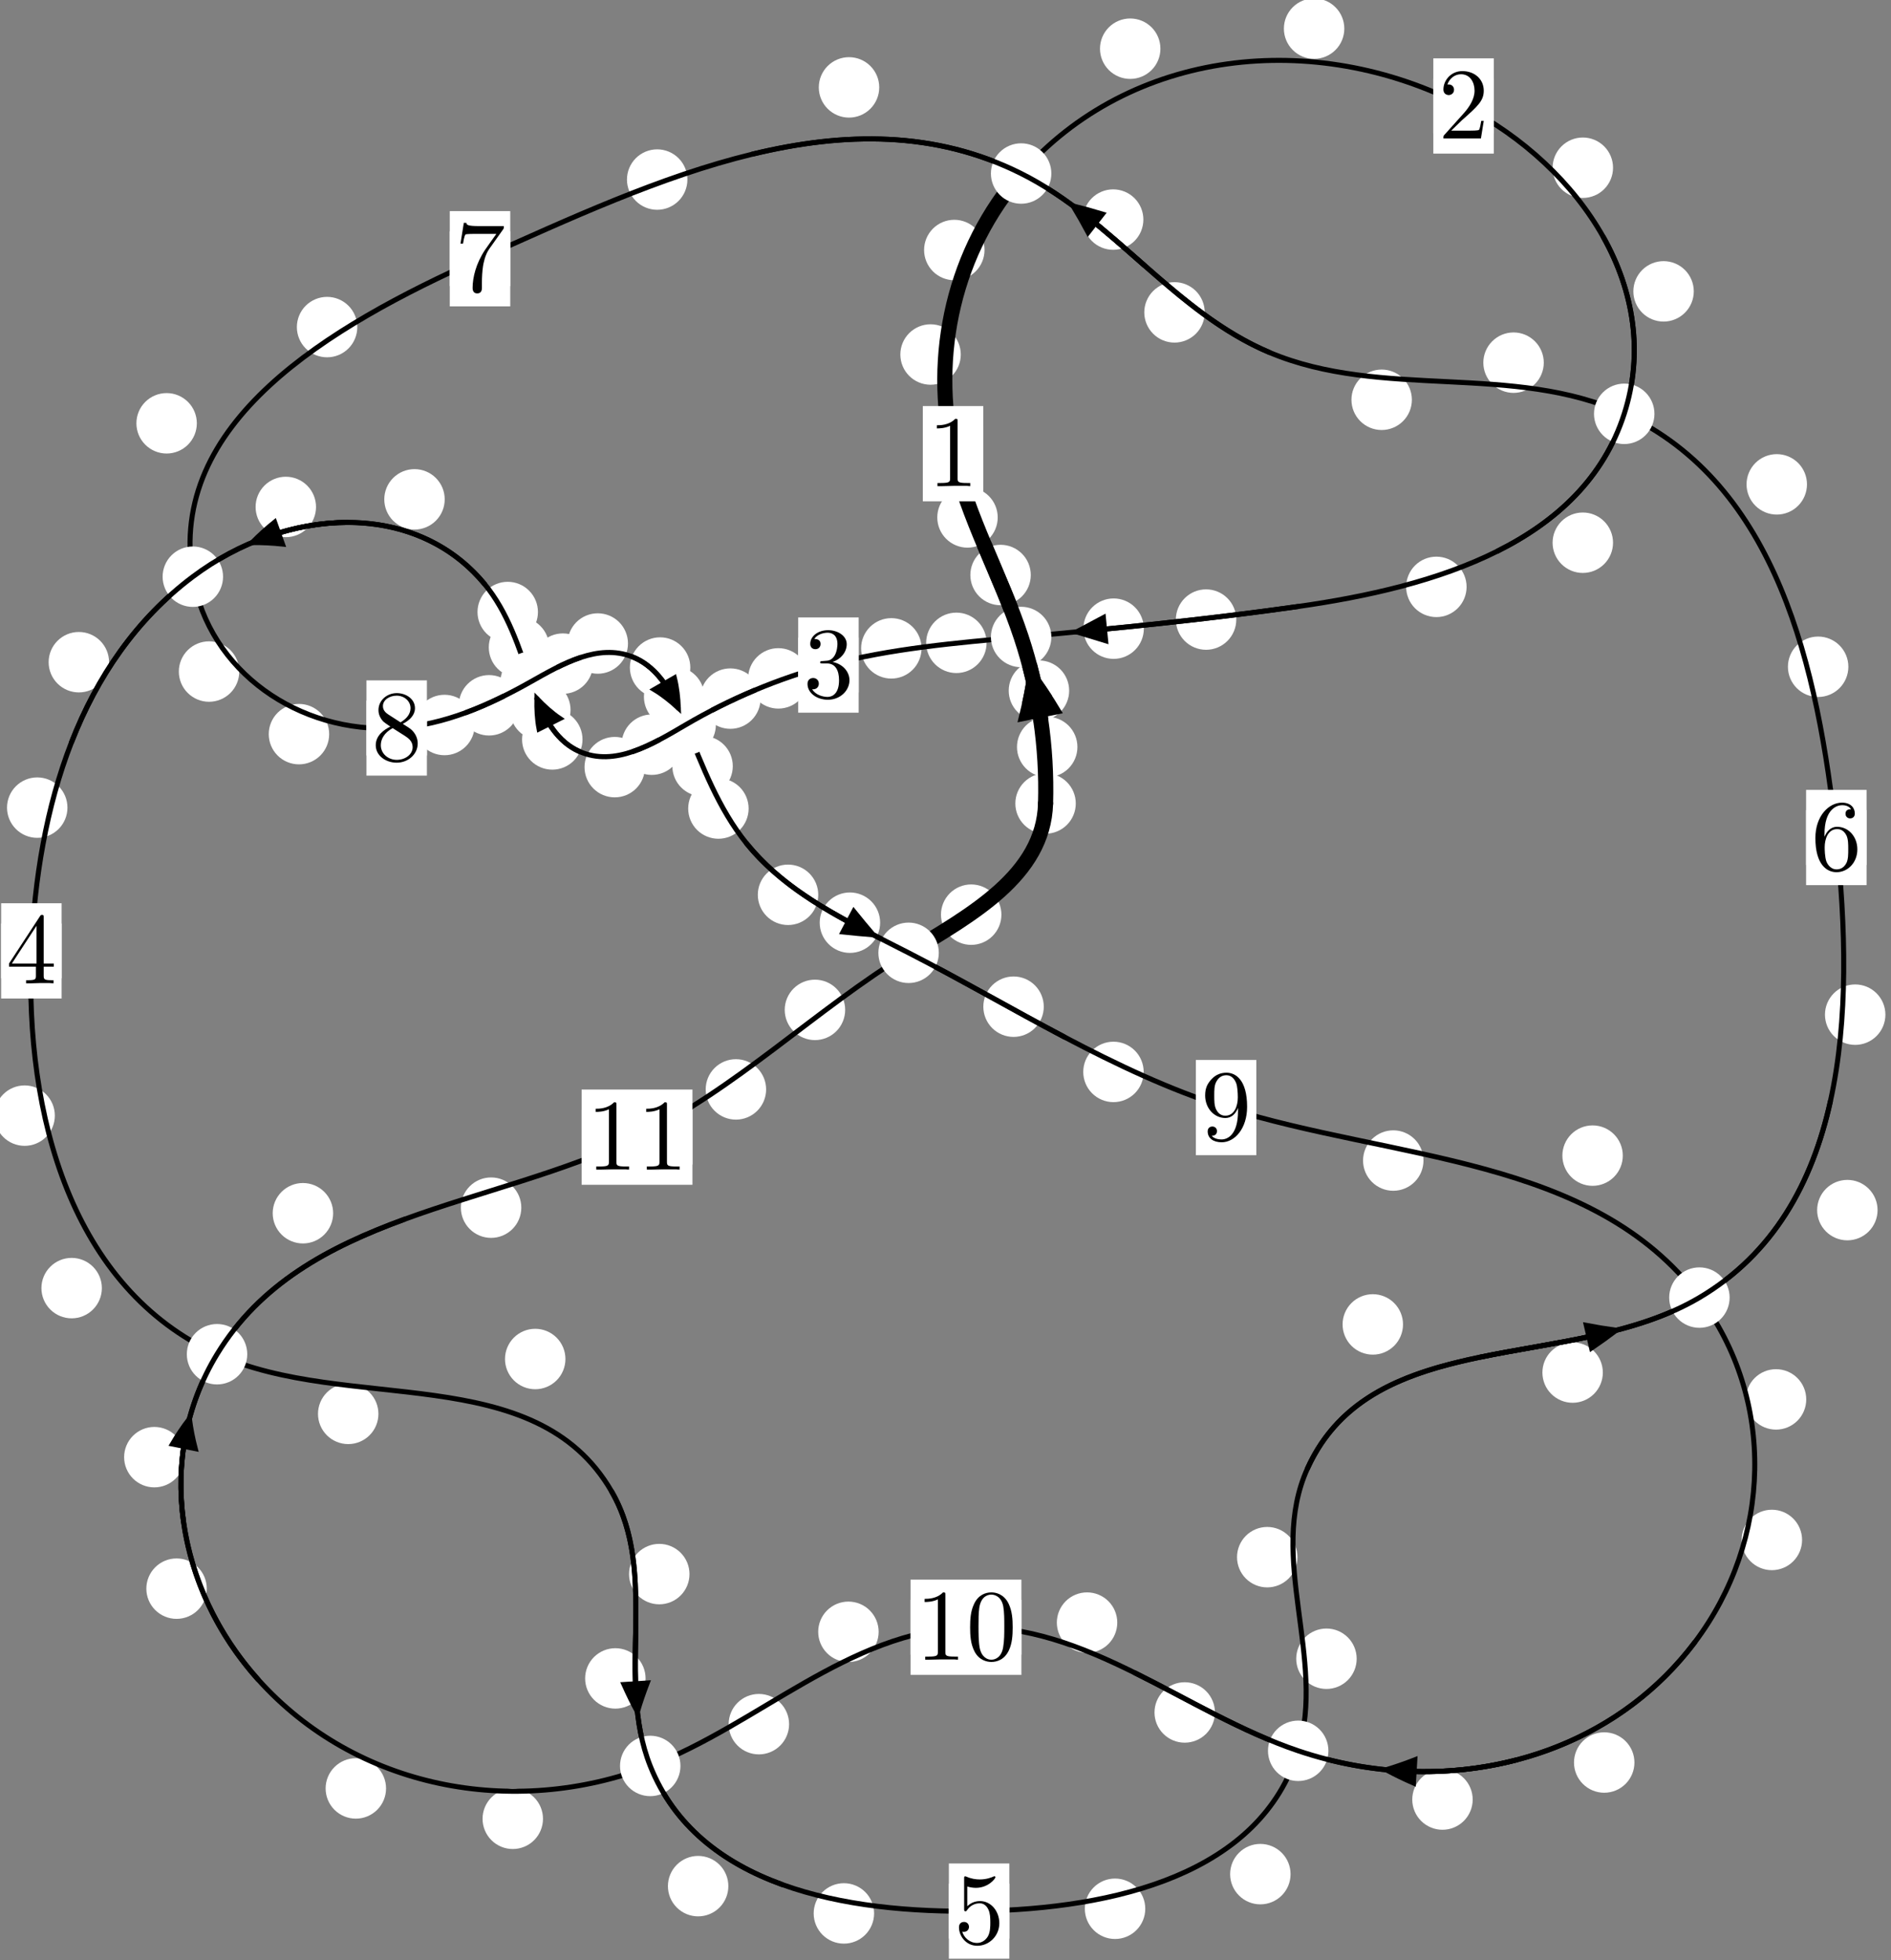 <?xml version="1.0"?>
<!-- Created by MetaPost 1.999 on 2021.07.06:0017 -->
<svg version="1.1" xmlns="http://www.w3.org/2000/svg" xmlns:xlink="http://www.w3.org/1999/xlink" width="187.038" height="193.878" viewBox="0 0 187.038 193.878">
<rect x="0" y="0" width="187.038" height="193.878" fill="#808080" stroke="none"/>
<!-- Original BoundingBox: -101.553329 -130.720032 85.484253 63.157639 -->
  <defs>
    <g transform="scale(0.01,0.01)" id="GLYPHcmr10_48">
      <path style="fill-rule: evenodd;" d="M460 -320C460 -400,455 -480,420 -554C374 -650,292 -666,250 -666C190 -666,117 -640,76 -547C44 -478,39 -400,39 -320C39 -245,43 -155,84 -79C127 2,200 22,249 22C303 22,379 1,423 -94C455 -163,460 -241,460 -320M249 -0C210 -0,151 -25,133 -121C122 -181,122 -273,122 -332C122 -396,122 -462,130 -516C149 -635,224 -644,249 -644C282 -644,348 -626,367 -527C377 -471,377 -395,377 -332C377 -257,377 -189,366 -125C351 -30,294 -0,249 -0"></path>
    </g>
    <g transform="scale(0.01,0.01)" id="GLYPHcmr10_49">
      <path style="fill-rule: evenodd;" d="M294 -640C294 -664,294 -666,271 -666C209 -602,121 -602,89 -602L89 -571C109 -571,168 -571,220 -597L220 -79C220 -43,217 -31,127 -31L95 -31L95 -0L257 -0L130 -3L217 -3L257 -3L297 -3L384 -3L419 -0L419 -31L387 -31C297 -31,294 -42,294 -79"></path>
    </g>
    <g transform="scale(0.01,0.01)" id="GLYPHcmr10_50">
      <path style="fill-rule: evenodd;" d="M127 -77L233 -180C389 -318,449 -372,449 -472C449 -586,359 -666,237 -666C124 -666,50 -574,50 -485C50 -429,100 -429,103 -429C120 -429,155 -441,155 -482C155 -508,137 -534,102 -534C94 -534,92 -534,89 -533C112 -598,166 -635,224 -635C315 -635,358 -554,358 -472C358 -392,308 -313,253 -251L61 -37C50 -26,50 -24,50 -0L421 -0L449 -174L424 -174C419 -144,412 -100,402 -85C395 -77,329 -77,307 -77"></path>
    </g>
    <g transform="scale(0.01,0.01)" id="GLYPHcmr10_51">
      <path style="fill-rule: evenodd;" d="M290 -352C372 -379,430 -449,430 -528C430 -610,342 -666,246 -666C145 -666,69 -606,69 -530C69 -497,91 -478,120 -478C151 -478,171 -500,171 -529C171 -579,124 -579,109 -579C140 -628,206 -641,242 -641C283 -641,338 -619,338 -529C338 -517,336 -459,310 -415C280 -367,246 -364,221 -363C213 -362,189 -360,182 -360C174 -359,167 -358,167 -348C167 -337,174 -337,191 -337L235 -337C317 -337,354 -269,354 -171C354 -35,285 -6,241 -6C198 -6,123 -23,88 -82C123 -77,154 -99,154 -137C154 -173,127 -193,98 -193C74 -193,42 -179,42 -135C42 -44,135 22,244 22C366 22,457 -69,457 -171C457 -253,394 -331,290 -352"></path>
    </g>
    <g transform="scale(0.01,0.01)" id="GLYPHcmr10_52">
      <path style="fill-rule: evenodd;" d="M294 -165L294 -78C294 -42,292 -31,218 -31L197 -31L197 -0L332 -0L238 -3L290 -3L332 -3L374 -3L427 -3L468 -0L468 -31L447 -31C373 -31,371 -42,371 -78L371 -165L471 -165L471 -196L371 -196L371 -651C371 -671,371 -677,355 -677C346 -677,343 -677,335 -665L28 -196L28 -165M300 -196L56 -196L300 -569"></path>
    </g>
    <g transform="scale(0.01,0.01)" id="GLYPHcmr10_53">
      <path style="fill-rule: evenodd;" d="M449 -201C449 -320,367 -420,259 -420C211 -420,168 -404,132 -369L132 -564C152 -558,185 -551,217 -551C340 -551,410 -642,410 -655C410 -661,407 -666,400 -666C399 -666,397 -666,392 -663C372 -654,323 -634,256 -634C216 -634,170 -641,123 -662C115 -665,113 -665,111 -665C101 -665,101 -657,101 -641L101 -345C101 -327,101 -319,115 -319C122 -319,124 -322,128 -328C139 -344,176 -398,257 -398C309 -398,334 -352,342 -334C358 -297,360 -258,360 -208C360 -173,360 -113,336 -71C312 -32,275 -6,229 -6C156 -6,99 -59,82 -118C85 -117,88 -116,99 -116C132 -116,149 -141,149 -165C149 -189,132 -214,99 -214C85 -214,50 -207,50 -161C50 -75,119 22,231 22C347 22,449 -74,449 -201"></path>
    </g>
    <g transform="scale(0.01,0.01)" id="GLYPHcmr10_54">
      <path style="fill-rule: evenodd;" d="M132 -328L132 -352C132 -605,256 -641,307 -641C331 -641,373 -635,395 -601C380 -601,340 -601,340 -556C340 -525,364 -510,386 -510C402 -510,432 -519,432 -558C432 -618,388 -666,305 -666C177 -666,42 -537,42 -316C42 -49,158 22,251 22C362 22,457 -72,457 -204C457 -331,368 -427,257 -427C189 -427,152 -376,132 -328M251 -6C188 -6,158 -66,152 -81C134 -128,134 -208,134 -226C134 -304,166 -404,256 -404C272 -404,318 -404,349 -342C367 -305,367 -254,367 -205C367 -157,367 -107,350 -71C320 -11,274 -6,251 -6"></path>
    </g>
    <g transform="scale(0.01,0.01)" id="GLYPHcmr10_55">
      <path style="fill-rule: evenodd;" d="M476 -609C485 -621,485 -623,485 -644L242 -644C120 -644,118 -657,114 -676L89 -676L56 -470L81 -470C84 -486,93 -549,106 -561C113 -567,191 -567,204 -567L411 -567C400 -551,321 -442,299 -409C209 -274,176 -135,176 -33C176 -23,176 22,222 22C268 22,268 -23,268 -33L268 -84C268 -139,271 -194,279 -248C283 -271,297 -357,341 -419"></path>
    </g>
    <g transform="scale(0.01,0.01)" id="GLYPHcmr10_56">
      <path style="fill-rule: evenodd;" d="M163 -457C117 -487,113 -521,113 -538C113 -599,178 -641,249 -641C322 -641,386 -589,386 -517C386 -460,347 -412,287 -377M309 -362C381 -399,430 -451,430 -517C430 -609,341 -666,250 -666C150 -666,69 -592,69 -499C69 -481,71 -436,113 -389C124 -377,161 -352,186 -335C128 -306,42 -250,42 -151C42 -45,144 22,249 22C362 22,457 -61,457 -168C457 -204,446 -249,408 -291C389 -312,373 -322,309 -362M209 -320L332 -242C360 -223,407 -193,407 -132C407 -58,332 -6,250 -6C164 -6,92 -68,92 -151C92 -209,124 -273,209 -320"></path>
    </g>
    <g transform="scale(0.01,0.01)" id="GLYPHcmr10_57">
      <path style="fill-rule: evenodd;" d="M367 -318L367 -286C367 -52,263 -6,205 -6C188 -6,134 -8,107 -42C151 -42,159 -71,159 -88C159 -119,135 -134,113 -134C97 -134,67 -125,67 -86C67 -19,121 22,206 22C335 22,457 -114,457 -329C457 -598,342 -666,253 -666C198 -666,149 -648,106 -603C65 -558,42 -516,42 -441C42 -316,130 -218,242 -218C303 -218,344 -260,367 -318M243 -241C227 -241,181 -241,150 -304C132 -341,132 -391,132 -440C132 -494,132 -541,153 -578C180 -628,218 -641,253 -641C299 -641,332 -607,349 -562C361 -530,365 -467,365 -421C365 -338,331 -241,243 -241"></path>
    </g>
  </defs>
  <path d="M106.567 73.879C106.567 73.086,106.252 72.326,105.692 71.765C105.131 71.205,104.371 70.89,103.578 70.89C102.786 70.89,102.026 71.205,101.465 71.765C100.905 72.326,100.59 73.086,100.59 73.879C100.59 74.671,100.905 75.431,101.465 75.992C102.026 76.552,102.786 76.867,103.578 76.867C104.371 76.867,105.131 76.552,105.692 75.992C106.252 75.431,106.567 74.671,106.567 73.879Z" style="fill: rgb(100%,100%,100%);stroke: none;"></path>
  <path d="M106.405 79.466C106.405 78.674,106.09 77.914,105.529 77.353C104.969 76.793,104.209 76.478,103.416 76.478C102.623 76.478,101.863 76.793,101.303 77.353C100.742 77.914,100.427 78.674,100.427 79.466C100.427 80.259,100.742 81.019,101.303 81.58C101.863 82.14,102.623 82.455,103.416 82.455C104.209 82.455,104.969 82.14,105.529 81.58C106.09 81.019,106.405 80.259,106.405 79.466Z" style="fill: rgb(100%,100%,100%);stroke: none;"></path>
  <path d="M101.954 56.87C101.954 56.077,101.639 55.317,101.079 54.757C100.518 54.196,99.758 53.881,98.966 53.881C98.173 53.881,97.413 54.196,96.852 54.757C96.292 55.317,95.977 56.077,95.977 56.87C95.977 57.663,96.292 58.423,96.852 58.983C97.413 59.544,98.173 59.859,98.966 59.859C99.758 59.859,100.518 59.544,101.079 58.983C101.639 58.423,101.954 57.663,101.954 56.87Z" style="fill: rgb(100%,100%,100%);stroke: none;"></path>
  <path d="M105.75 68.306C105.75 67.513,105.435 66.753,104.874 66.192C104.314 65.632,103.554 65.317,102.761 65.317C101.968 65.317,101.208 65.632,100.648 66.192C100.087 66.753,99.772 67.513,99.772 68.306C99.772 69.098,100.087 69.858,100.648 70.419C101.208 70.979,101.968 71.294,102.761 71.294C103.554 71.294,104.314 70.979,104.874 70.419C105.435 69.858,105.75 69.098,105.75 68.306Z" style="fill: rgb(100%,100%,100%);stroke: none;"></path>
  <path d="M95.03 35.062C95.03 34.269,94.715 33.509,94.155 32.949C93.594 32.388,92.834 32.073,92.041 32.073C91.249 32.073,90.488 32.388,89.928 32.949C89.367 33.509,89.053 34.269,89.053 35.062C89.053 35.855,89.367 36.615,89.928 37.175C90.488 37.736,91.249 38.051,92.041 38.051C92.834 38.051,93.594 37.736,94.155 37.175C94.715 36.615,95.03 35.855,95.03 35.062Z" style="fill: rgb(100%,100%,100%);stroke: none;"></path>
  <path d="M98.684 51.175C98.684 50.382,98.369 49.622,97.809 49.062C97.248 48.501,96.488 48.186,95.695 48.186C94.903 48.186,94.142 48.501,93.582 49.062C93.021 49.622,92.706 50.382,92.706 51.175C92.706 51.968,93.021 52.728,93.582 53.288C94.142 53.849,94.903 54.164,95.695 54.164C96.488 54.164,97.248 53.849,97.809 53.288C98.369 52.728,98.684 51.968,98.684 51.175Z" style="fill: rgb(100%,100%,100%);stroke: none;"></path>
  <path d="M114.777 4.816C114.777 4.023,114.462 3.263,113.902 2.703C113.341 2.142,112.581 1.827,111.788 1.827C110.996 1.827,110.236 2.142,109.675 2.703C109.115 3.263,108.8 4.023,108.8 4.816C108.8 5.609,109.115 6.369,109.675 6.929C110.236 7.49,110.996 7.805,111.788 7.805C112.581 7.805,113.341 7.49,113.902 6.929C114.462 6.369,114.777 5.609,114.777 4.816Z" style="fill: rgb(100%,100%,100%);stroke: none;"></path>
  <path d="M97.378 24.726C97.378 23.934,97.063 23.174,96.503 22.613C95.942 22.053,95.182 21.738,94.39 21.738C93.597 21.738,92.837 22.053,92.276 22.613C91.716 23.174,91.401 23.934,91.401 24.726C91.401 25.519,91.716 26.279,92.276 26.84C92.837 27.4,93.597 27.715,94.39 27.715C95.182 27.715,95.942 27.4,96.503 26.84C97.063 26.279,97.378 25.519,97.378 24.726Z" style="fill: rgb(100%,100%,100%);stroke: none;"></path>
  <path d="M159.545 16.589C159.545 15.797,159.23 15.036,158.67 14.476C158.11 13.915,157.349 13.6,156.557 13.6C155.764 13.6,155.004 13.915,154.443 14.476C153.883 15.036,153.568 15.797,153.568 16.589C153.568 17.382,153.883 18.142,154.443 18.703C155.004 19.263,155.764 19.578,156.557 19.578C157.349 19.578,158.11 19.263,158.67 18.703C159.23 18.142,159.545 17.382,159.545 16.589Z" style="fill: rgb(100%,100%,100%);stroke: none;"></path>
  <path d="M132.966 2.831C132.966 2.038,132.651 1.278,132.091 0.718C131.53 0.157,130.77 -0.158,129.977 -0.158C129.185 -0.158,128.425 0.157,127.864 0.718C127.304 1.278,126.989 2.038,126.989 2.831C126.989 3.624,127.304 4.384,127.864 4.944C128.425 5.505,129.185 5.82,129.977 5.82C130.77 5.82,131.53 5.505,132.091 4.944C132.651 4.384,132.966 3.624,132.966 2.831Z" style="fill: rgb(100%,100%,100%);stroke: none;"></path>
  <path d="M159.544 53.676C159.544 52.883,159.229 52.123,158.668 51.563C158.108 51.002,157.348 50.687,156.555 50.687C155.762 50.687,155.002 51.002,154.442 51.563C153.881 52.123,153.566 52.883,153.566 53.676C153.566 54.469,153.881 55.229,154.442 55.789C155.002 56.35,155.762 56.665,156.555 56.665C157.348 56.665,158.108 56.35,158.668 55.789C159.229 55.229,159.544 54.469,159.544 53.676Z" style="fill: rgb(100%,100%,100%);stroke: none;"></path>
  <path d="M167.531 28.816C167.531 28.023,167.216 27.263,166.656 26.702C166.095 26.142,165.335 25.827,164.543 25.827C163.75 25.827,162.99 26.142,162.429 26.702C161.869 27.263,161.554 28.023,161.554 28.816C161.554 29.608,161.869 30.368,162.429 30.929C162.99 31.489,163.75 31.804,164.543 31.804C165.335 31.804,166.095 31.489,166.656 30.929C167.216 30.368,167.531 29.608,167.531 28.816Z" style="fill: rgb(100%,100%,100%);stroke: none;"></path>
  <path d="M122.28 61.276C122.28 60.484,121.965 59.723,121.405 59.163C120.844 58.602,120.084 58.288,119.292 58.288C118.499 58.288,117.739 58.602,117.178 59.163C116.618 59.723,116.303 60.484,116.303 61.276C116.303 62.069,116.618 62.829,117.178 63.39C117.739 63.95,118.499 64.265,119.292 64.265C120.084 64.265,120.844 63.95,121.405 63.39C121.965 62.829,122.28 62.069,122.28 61.276Z" style="fill: rgb(100%,100%,100%);stroke: none;"></path>
  <path d="M145.06 58.042C145.06 57.25,144.745 56.489,144.184 55.929C143.624 55.368,142.863 55.054,142.071 55.054C141.278 55.054,140.518 55.368,139.957 55.929C139.397 56.489,139.082 57.25,139.082 58.042C139.082 58.835,139.397 59.595,139.957 60.156C140.518 60.716,141.278 61.031,142.071 61.031C142.863 61.031,143.624 60.716,144.184 60.156C144.745 59.595,145.06 58.835,145.06 58.042Z" style="fill: rgb(100%,100%,100%);stroke: none;"></path>
  <path d="M97.583 63.578C97.583 62.785,97.268 62.025,96.708 61.464C96.147 60.904,95.387 60.589,94.595 60.589C93.802 60.589,93.042 60.904,92.481 61.464C91.921 62.025,91.606 62.785,91.606 63.578C91.606 64.37,91.921 65.13,92.481 65.691C93.042 66.251,93.802 66.566,94.595 66.566C95.387 66.566,96.147 66.251,96.708 65.691C97.268 65.13,97.583 64.37,97.583 63.578Z" style="fill: rgb(100%,100%,100%);stroke: none;"></path>
  <path d="M113.137 62.175C113.137 61.382,112.822 60.622,112.261 60.062C111.701 59.501,110.941 59.186,110.148 59.186C109.355 59.186,108.595 59.501,108.035 60.062C107.474 60.622,107.159 61.382,107.159 62.175C107.159 62.968,107.474 63.728,108.035 64.288C108.595 64.849,109.355 65.164,110.148 65.164C110.941 65.164,111.701 64.849,112.261 64.288C112.822 63.728,113.137 62.968,113.137 62.175Z" style="fill: rgb(100%,100%,100%);stroke: none;"></path>
  <path d="M79.974 67.092C79.974 66.3,79.659 65.54,79.099 64.979C78.538 64.419,77.778 64.104,76.985 64.104C76.193 64.104,75.433 64.419,74.872 64.979C74.312 65.54,73.997 66.3,73.997 67.092C73.997 67.885,74.312 68.645,74.872 69.206C75.433 69.766,76.193 70.081,76.985 70.081C77.778 70.081,78.538 69.766,79.099 69.206C79.659 68.645,79.974 67.885,79.974 67.092Z" style="fill: rgb(100%,100%,100%);stroke: none;"></path>
  <path d="M91.148 64.124C91.148 63.331,90.834 62.571,90.273 62.01C89.713 61.45,88.952 61.135,88.16 61.135C87.367 61.135,86.607 61.45,86.046 62.01C85.486 62.571,85.171 63.331,85.171 64.124C85.171 64.916,85.486 65.676,86.046 66.237C86.607 66.797,87.367 67.112,88.16 67.112C88.952 67.112,89.713 66.797,90.273 66.237C90.834 65.676,91.148 64.916,91.148 64.124Z" style="fill: rgb(100%,100%,100%);stroke: none;"></path>
  <path d="M67.457 73.65C67.457 72.857,67.143 72.097,66.582 71.536C66.022 70.976,65.261 70.661,64.469 70.661C63.676 70.661,62.916 70.976,62.355 71.536C61.795 72.097,61.48 72.857,61.48 73.65C61.48 74.442,61.795 75.203,62.355 75.763C62.916 76.324,63.676 76.639,64.469 76.639C65.261 76.639,66.022 76.324,66.582 75.763C67.143 75.203,67.457 74.442,67.457 73.65Z" style="fill: rgb(100%,100%,100%);stroke: none;"></path>
  <path d="M75.228 69.094C75.228 68.301,74.914 67.541,74.353 66.98C73.793 66.42,73.032 66.105,72.24 66.105C71.447 66.105,70.687 66.42,70.126 66.98C69.566 67.541,69.251 68.301,69.251 69.094C69.251 69.886,69.566 70.647,70.126 71.207C70.687 71.767,71.447 72.082,72.24 72.082C73.032 72.082,73.793 71.767,74.353 71.207C74.914 70.647,75.228 69.886,75.228 69.094Z" style="fill: rgb(100%,100%,100%);stroke: none;"></path>
  <path d="M57.616 73.132C57.616 72.339,57.301 71.579,56.74 71.018C56.18 70.458,55.42 70.143,54.627 70.143C53.834 70.143,53.074 70.458,52.514 71.018C51.953 71.579,51.638 72.339,51.638 73.132C51.638 73.924,51.953 74.684,52.514 75.245C53.074 75.805,53.834 76.12,54.627 76.12C55.42 76.12,56.18 75.805,56.74 75.245C57.301 74.684,57.616 73.924,57.616 73.132Z" style="fill: rgb(100%,100%,100%);stroke: none;"></path>
  <path d="M63.793 75.871C63.793 75.079,63.478 74.318,62.917 73.758C62.357 73.197,61.597 72.882,60.804 72.882C60.011 72.882,59.251 73.197,58.691 73.758C58.13 74.318,57.815 75.079,57.815 75.871C57.815 76.664,58.13 77.424,58.691 77.985C59.251 78.545,60.011 78.86,60.804 78.86C61.597 78.86,62.357 78.545,62.917 77.985C63.478 77.424,63.793 76.664,63.793 75.871Z" style="fill: rgb(100%,100%,100%);stroke: none;"></path>
  <path d="M54.323 64.023C54.323 63.23,54.008 62.47,53.448 61.91C52.887 61.349,52.127 61.034,51.334 61.034C50.542 61.034,49.782 61.349,49.221 61.91C48.661 62.47,48.346 63.23,48.346 64.023C48.346 64.816,48.661 65.576,49.221 66.136C49.782 66.697,50.542 67.012,51.334 67.012C52.127 67.012,52.887 66.697,53.448 66.136C54.008 65.576,54.323 64.816,54.323 64.023Z" style="fill: rgb(100%,100%,100%);stroke: none;"></path>
  <path d="M56.432 70.214C56.432 69.421,56.117 68.661,55.557 68.101C54.996 67.54,54.236 67.225,53.443 67.225C52.651 67.225,51.89 67.54,51.33 68.101C50.769 68.661,50.454 69.421,50.454 70.214C50.454 71.007,50.769 71.767,51.33 72.327C51.89 72.888,52.651 73.203,53.443 73.203C54.236 73.203,54.996 72.888,55.557 72.327C56.117 71.767,56.432 71.007,56.432 70.214Z" style="fill: rgb(100%,100%,100%);stroke: none;"></path>
  <path d="M43.986 49.386C43.986 48.593,43.672 47.833,43.111 47.273C42.551 46.712,41.79 46.397,40.998 46.397C40.205 46.397,39.445 46.712,38.884 47.273C38.324 47.833,38.009 48.593,38.009 49.386C38.009 50.179,38.324 50.939,38.884 51.499C39.445 52.06,40.205 52.375,40.998 52.375C41.79 52.375,42.551 52.06,43.111 51.499C43.672 50.939,43.986 50.179,43.986 49.386Z" style="fill: rgb(100%,100%,100%);stroke: none;"></path>
  <path d="M53.208 60.53C53.208 59.738,52.893 58.977,52.332 58.417C51.772 57.856,51.012 57.542,50.219 57.542C49.426 57.542,48.666 57.856,48.105 58.417C47.545 58.977,47.23 59.738,47.23 60.53C47.23 61.323,47.545 62.083,48.105 62.644C48.666 63.204,49.426 63.519,50.219 63.519C51.012 63.519,51.772 63.204,52.332 62.644C52.893 62.083,53.208 61.323,53.208 60.53Z" style="fill: rgb(100%,100%,100%);stroke: none;"></path>
  <path d="M10.788 65.492C10.788 64.699,10.473 63.939,9.913 63.379C9.352 62.818,8.592 62.503,7.799 62.503C7.007 62.503,6.247 62.818,5.686 63.379C5.126 63.939,4.811 64.699,4.811 65.492C4.811 66.285,5.126 67.045,5.686 67.605C6.247 68.166,7.007 68.481,7.799 68.481C8.592 68.481,9.352 68.166,9.913 67.605C10.473 67.045,10.788 66.285,10.788 65.492Z" style="fill: rgb(100%,100%,100%);stroke: none;"></path>
  <path d="M31.258 50.139C31.258 49.346,30.944 48.586,30.383 48.026C29.823 47.465,29.062 47.15,28.27 47.15C27.477 47.15,26.717 47.465,26.156 48.026C25.596 48.586,25.281 49.346,25.281 50.139C25.281 50.932,25.596 51.692,26.156 52.252C26.717 52.813,27.477 53.128,28.27 53.128C29.062 53.128,29.823 52.813,30.383 52.252C30.944 51.692,31.258 50.932,31.258 50.139Z" style="fill: rgb(100%,100%,100%);stroke: none;"></path>
  <path d="M5.424 110.337C5.424 109.545,5.109 108.784,4.549 108.224C3.988 107.664,3.228 107.349,2.435 107.349C1.643 107.349,0.883 107.664,0.322 108.224C-0.238 108.784,-0.553 109.545,-0.553 110.337C-0.553 111.13,-0.238 111.89,0.322 112.451C0.883 113.011,1.643 113.326,2.435 113.326C3.228 113.326,3.988 113.011,4.549 112.451C5.109 111.89,5.424 111.13,5.424 110.337Z" style="fill: rgb(100%,100%,100%);stroke: none;"></path>
  <path d="M6.672 79.875C6.672 79.082,6.357 78.322,5.796 77.761C5.236 77.201,4.476 76.886,3.683 76.886C2.89 76.886,2.13 77.201,1.57 77.761C1.009 78.322,0.694 79.082,0.694 79.875C0.694 80.667,1.009 81.427,1.57 81.988C2.13 82.548,2.89 82.863,3.683 82.863C4.476 82.863,5.236 82.548,5.796 81.988C6.357 81.427,6.672 80.667,6.672 79.875Z" style="fill: rgb(100%,100%,100%);stroke: none;"></path>
  <path d="M37.43 139.834C37.43 139.041,37.115 138.281,36.555 137.72C35.994 137.16,35.234 136.845,34.442 136.845C33.649 136.845,32.889 137.16,32.328 137.72C31.768 138.281,31.453 139.041,31.453 139.834C31.453 140.626,31.768 141.387,32.328 141.947C32.889 142.508,33.649 142.823,34.442 142.823C35.234 142.823,35.994 142.508,36.555 141.947C37.115 141.387,37.43 140.626,37.43 139.834Z" style="fill: rgb(100%,100%,100%);stroke: none;"></path>
  <path d="M10.075 127.396C10.075 126.603,9.76 125.843,9.199 125.283C8.639 124.722,7.879 124.407,7.086 124.407C6.293 124.407,5.533 124.722,4.973 125.283C4.412 125.843,4.097 126.603,4.097 127.396C4.097 128.189,4.412 128.949,4.973 129.509C5.533 130.07,6.293 130.385,7.086 130.385C7.879 130.385,8.639 130.07,9.199 129.509C9.76 128.949,10.075 128.189,10.075 127.396Z" style="fill: rgb(100%,100%,100%);stroke: none;"></path>
  <path d="M68.197 155.68C68.197 154.888,67.882 154.127,67.321 153.567C66.761 153.006,66.001 152.691,65.208 152.691C64.415 152.691,63.655 153.006,63.095 153.567C62.534 154.127,62.219 154.888,62.219 155.68C62.219 156.473,62.534 157.233,63.095 157.794C63.655 158.354,64.415 158.669,65.208 158.669C66.001 158.669,66.761 158.354,67.321 157.794C67.882 157.233,68.197 156.473,68.197 155.68Z" style="fill: rgb(100%,100%,100%);stroke: none;"></path>
  <path d="M55.927 134.408C55.927 133.615,55.612 132.855,55.052 132.295C54.491 131.734,53.731 131.419,52.938 131.419C52.146 131.419,51.386 131.734,50.825 132.295C50.265 132.855,49.95 133.615,49.95 134.408C49.95 135.201,50.265 135.961,50.825 136.521C51.386 137.082,52.146 137.397,52.938 137.397C53.731 137.397,54.491 137.082,55.052 136.521C55.612 135.961,55.927 135.201,55.927 134.408Z" style="fill: rgb(100%,100%,100%);stroke: none;"></path>
  <path d="M72.041 186.541C72.041 185.749,71.726 184.989,71.166 184.428C70.605 183.868,69.845 183.553,69.052 183.553C68.26 183.553,67.5 183.868,66.939 184.428C66.379 184.989,66.064 185.749,66.064 186.541C66.064 187.334,66.379 188.094,66.939 188.655C67.5 189.215,68.26 189.53,69.052 189.53C69.845 189.53,70.605 189.215,71.166 188.655C71.726 188.094,72.041 187.334,72.041 186.541Z" style="fill: rgb(100%,100%,100%);stroke: none;"></path>
  <path d="M63.853 165.998C63.853 165.205,63.538 164.445,62.978 163.884C62.417 163.324,61.657 163.009,60.864 163.009C60.072 163.009,59.312 163.324,58.751 163.884C58.191 164.445,57.876 165.205,57.876 165.998C57.876 166.79,58.191 167.55,58.751 168.111C59.312 168.671,60.072 168.986,60.864 168.986C61.657 168.986,62.417 168.671,62.978 168.111C63.538 167.55,63.853 166.79,63.853 165.998Z" style="fill: rgb(100%,100%,100%);stroke: none;"></path>
  <path d="M113.278 188.779C113.278 187.986,112.963 187.226,112.402 186.666C111.842 186.105,111.082 185.79,110.289 185.79C109.496 185.79,108.736 186.105,108.176 186.666C107.615 187.226,107.3 187.986,107.3 188.779C107.3 189.572,107.615 190.332,108.176 190.892C108.736 191.453,109.496 191.768,110.289 191.768C111.082 191.768,111.842 191.453,112.402 190.892C112.963 190.332,113.278 189.572,113.278 188.779Z" style="fill: rgb(100%,100%,100%);stroke: none;"></path>
  <path d="M86.457 189.239C86.457 188.447,86.142 187.687,85.582 187.126C85.021 186.566,84.261 186.251,83.469 186.251C82.676 186.251,81.916 186.566,81.355 187.126C80.795 187.687,80.48 188.447,80.48 189.239C80.48 190.032,80.795 190.792,81.355 191.353C81.916 191.913,82.676 192.228,83.469 192.228C84.261 192.228,85.021 191.913,85.582 191.353C86.142 190.792,86.457 190.032,86.457 189.239Z" style="fill: rgb(100%,100%,100%);stroke: none;"></path>
  <path d="M134.188 164.052C134.188 163.259,133.873 162.499,133.312 161.938C132.752 161.378,131.992 161.063,131.199 161.063C130.406 161.063,129.646 161.378,129.086 161.938C128.525 162.499,128.21 163.259,128.21 164.052C128.21 164.844,128.525 165.605,129.086 166.165C129.646 166.725,130.406 167.04,131.199 167.04C131.992 167.04,132.752 166.725,133.312 166.165C133.873 165.605,134.188 164.844,134.188 164.052Z" style="fill: rgb(100%,100%,100%);stroke: none;"></path>
  <path d="M127.649 185.354C127.649 184.561,127.334 183.801,126.774 183.241C126.213 182.68,125.453 182.365,124.66 182.365C123.868 182.365,123.107 182.68,122.547 183.241C121.986 183.801,121.671 184.561,121.671 185.354C121.671 186.147,121.986 186.907,122.547 187.467C123.107 188.028,123.868 188.343,124.66 188.343C125.453 188.343,126.213 188.028,126.774 187.467C127.334 186.907,127.649 186.147,127.649 185.354Z" style="fill: rgb(100%,100%,100%);stroke: none;"></path>
  <path d="M138.772 130.987C138.772 130.195,138.457 129.434,137.897 128.874C137.336 128.313,136.576 127.998,135.783 127.998C134.991 127.998,134.231 128.313,133.67 128.874C133.11 129.434,132.795 130.195,132.795 130.987C132.795 131.78,133.11 132.54,133.67 133.101C134.231 133.661,134.991 133.976,135.783 133.976C136.576 133.976,137.336 133.661,137.897 133.101C138.457 132.54,138.772 131.78,138.772 130.987Z" style="fill: rgb(100%,100%,100%);stroke: none;"></path>
  <path d="M128.33 154.006C128.33 153.213,128.015 152.453,127.455 151.893C126.894 151.332,126.134 151.017,125.342 151.017C124.549 151.017,123.789 151.332,123.228 151.893C122.668 152.453,122.353 153.213,122.353 154.006C122.353 154.799,122.668 155.559,123.228 156.119C123.789 156.68,124.549 156.995,125.342 156.995C126.134 156.995,126.894 156.68,127.455 156.119C128.015 155.559,128.33 154.799,128.33 154.006Z" style="fill: rgb(100%,100%,100%);stroke: none;"></path>
  <path d="M185.71 119.681C185.71 118.889,185.395 118.129,184.834 117.568C184.274 117.008,183.514 116.693,182.721 116.693C181.928 116.693,181.168 117.008,180.608 117.568C180.047 118.129,179.732 118.889,179.732 119.681C179.732 120.474,180.047 121.234,180.608 121.795C181.168 122.355,181.928 122.67,182.721 122.67C183.514 122.67,184.274 122.355,184.834 121.795C185.395 121.234,185.71 120.474,185.71 119.681Z" style="fill: rgb(100%,100%,100%);stroke: none;"></path>
  <path d="M158.536 135.748C158.536 134.955,158.221 134.195,157.661 133.634C157.1 133.074,156.34 132.759,155.547 132.759C154.755 132.759,153.994 133.074,153.434 133.634C152.873 134.195,152.559 134.955,152.559 135.748C152.559 136.54,152.873 137.301,153.434 137.861C153.994 138.422,154.755 138.737,155.547 138.737C156.34 138.737,157.1 138.422,157.661 137.861C158.221 137.301,158.536 136.54,158.536 135.748Z" style="fill: rgb(100%,100%,100%);stroke: none;"></path>
  <path d="M182.82 65.945C182.82 65.152,182.506 64.392,181.945 63.831C181.385 63.271,180.624 62.956,179.832 62.956C179.039 62.956,178.279 63.271,177.718 63.831C177.158 64.392,176.843 65.152,176.843 65.945C176.843 66.737,177.158 67.497,177.718 68.058C178.279 68.618,179.039 68.933,179.832 68.933C180.624 68.933,181.385 68.618,181.945 68.058C182.506 67.497,182.82 66.737,182.82 65.945Z" style="fill: rgb(100%,100%,100%);stroke: none;"></path>
  <path d="M186.484 100.351C186.484 99.559,186.169 98.798,185.609 98.238C185.048 97.677,184.288 97.362,183.496 97.362C182.703 97.362,181.943 97.677,181.382 98.238C180.822 98.798,180.507 99.559,180.507 100.351C180.507 101.144,180.822 101.904,181.382 102.465C181.943 103.025,182.703 103.34,183.496 103.34C184.288 103.34,185.048 103.025,185.609 102.465C186.169 101.904,186.484 101.144,186.484 100.351Z" style="fill: rgb(100%,100%,100%);stroke: none;"></path>
  <path d="M152.694 35.868C152.694 35.075,152.379 34.315,151.818 33.755C151.258 33.194,150.498 32.879,149.705 32.879C148.912 32.879,148.152 33.194,147.592 33.755C147.031 34.315,146.716 35.075,146.716 35.868C146.716 36.661,147.031 37.421,147.592 37.981C148.152 38.542,148.912 38.857,149.705 38.857C150.498 38.857,151.258 38.542,151.818 37.981C152.379 37.421,152.694 36.661,152.694 35.868Z" style="fill: rgb(100%,100%,100%);stroke: none;"></path>
  <path d="M178.728 47.904C178.728 47.111,178.413 46.351,177.853 45.79C177.292 45.23,176.532 44.915,175.74 44.915C174.947 44.915,174.187 45.23,173.626 45.79C173.066 46.351,172.751 47.111,172.751 47.904C172.751 48.696,173.066 49.457,173.626 50.017C174.187 50.578,174.947 50.892,175.74 50.892C176.532 50.892,177.292 50.578,177.853 50.017C178.413 49.457,178.728 48.696,178.728 47.904Z" style="fill: rgb(100%,100%,100%);stroke: none;"></path>
  <path d="M119.158 30.894C119.158 30.102,118.843 29.342,118.283 28.781C117.722 28.221,116.962 27.906,116.169 27.906C115.377 27.906,114.617 28.221,114.056 28.781C113.496 29.342,113.181 30.102,113.181 30.894C113.181 31.687,113.496 32.447,114.056 33.008C114.617 33.568,115.377 33.883,116.169 33.883C116.962 33.883,117.722 33.568,118.283 33.008C118.843 32.447,119.158 31.687,119.158 30.894Z" style="fill: rgb(100%,100%,100%);stroke: none;"></path>
  <path d="M139.648 39.539C139.648 38.746,139.333 37.986,138.773 37.426C138.212 36.865,137.452 36.55,136.659 36.55C135.867 36.55,135.107 36.865,134.546 37.426C133.986 37.986,133.671 38.746,133.671 39.539C133.671 40.332,133.986 41.092,134.546 41.652C135.107 42.213,135.867 42.528,136.659 42.528C137.452 42.528,138.212 42.213,138.773 41.652C139.333 41.092,139.648 40.332,139.648 39.539Z" style="fill: rgb(100%,100%,100%);stroke: none;"></path>
  <path d="M86.965 8.643C86.965 7.85,86.65 7.09,86.089 6.529C85.529 5.969,84.769 5.654,83.976 5.654C83.183 5.654,82.423 5.969,81.863 6.529C81.302 7.09,80.987 7.85,80.987 8.643C80.987 9.435,81.302 10.196,81.863 10.756C82.423 11.316,83.183 11.631,83.976 11.631C84.769 11.631,85.529 11.316,86.089 10.756C86.65 10.196,86.965 9.435,86.965 8.643Z" style="fill: rgb(100%,100%,100%);stroke: none;"></path>
  <path d="M113.091 21.717C113.091 20.924,112.776 20.164,112.216 19.603C111.655 19.043,110.895 18.728,110.103 18.728C109.31 18.728,108.55 19.043,107.989 19.603C107.429 20.164,107.114 20.924,107.114 21.717C107.114 22.509,107.429 23.27,107.989 23.83C108.55 24.391,109.31 24.706,110.103 24.706C110.895 24.706,111.655 24.391,112.216 23.83C112.776 23.27,113.091 22.509,113.091 21.717Z" style="fill: rgb(100%,100%,100%);stroke: none;"></path>
  <path d="M35.34 32.349C35.34 31.557,35.026 30.797,34.465 30.236C33.905 29.676,33.144 29.361,32.352 29.361C31.559 29.361,30.799 29.676,30.238 30.236C29.678 30.797,29.363 31.557,29.363 32.349C29.363 33.142,29.678 33.902,30.238 34.463C30.799 35.023,31.559 35.338,32.352 35.338C33.144 35.338,33.905 35.023,34.465 34.463C35.026 33.902,35.34 33.142,35.34 32.349Z" style="fill: rgb(100%,100%,100%);stroke: none;"></path>
  <path d="M67.99 17.76C67.99 16.967,67.675 16.207,67.115 15.646C66.555 15.086,65.794 14.771,65.002 14.771C64.209 14.771,63.449 15.086,62.888 15.646C62.328 16.207,62.013 16.967,62.013 17.76C62.013 18.552,62.328 19.312,62.888 19.873C63.449 20.433,64.209 20.748,65.002 20.748C65.794 20.748,66.555 20.433,67.115 19.873C67.675 19.312,67.99 18.552,67.99 17.76Z" style="fill: rgb(100%,100%,100%);stroke: none;"></path>
  <path d="M23.666 66.418C23.666 65.625,23.351 64.865,22.791 64.305C22.23 63.744,21.47 63.429,20.677 63.429C19.885 63.429,19.125 63.744,18.564 64.305C18.004 64.865,17.689 65.625,17.689 66.418C17.689 67.211,18.004 67.971,18.564 68.531C19.125 69.092,19.885 69.407,20.677 69.407C21.47 69.407,22.23 69.092,22.791 68.531C23.351 67.971,23.666 67.211,23.666 66.418Z" style="fill: rgb(100%,100%,100%);stroke: none;"></path>
  <path d="M19.469 41.865C19.469 41.072,19.154 40.312,18.594 39.752C18.033 39.191,17.273 38.876,16.48 38.876C15.688 38.876,14.927 39.191,14.367 39.752C13.806 40.312,13.492 41.072,13.492 41.865C13.492 42.658,13.806 43.418,14.367 43.978C14.927 44.539,15.688 44.854,16.48 44.854C17.273 44.854,18.033 44.539,18.594 43.978C19.154 43.418,19.469 42.658,19.469 41.865Z" style="fill: rgb(100%,100%,100%);stroke: none;"></path>
  <path d="M46.955 71.704C46.955 70.911,46.64 70.151,46.08 69.591C45.519 69.03,44.759 68.715,43.966 68.715C43.174 68.715,42.413 69.03,41.853 69.591C41.293 70.151,40.978 70.911,40.978 71.704C40.978 72.497,41.293 73.257,41.853 73.817C42.413 74.378,43.174 74.693,43.966 74.693C44.759 74.693,45.519 74.378,46.08 73.817C46.64 73.257,46.955 72.497,46.955 71.704Z" style="fill: rgb(100%,100%,100%);stroke: none;"></path>
  <path d="M32.559 72.607C32.559 71.815,32.244 71.055,31.684 70.494C31.123 69.934,30.363 69.619,29.571 69.619C28.778 69.619,28.018 69.934,27.457 70.494C26.897 71.055,26.582 71.815,26.582 72.607C26.582 73.4,26.897 74.16,27.457 74.721C28.018 75.281,28.778 75.596,29.571 75.596C30.363 75.596,31.123 75.281,31.684 74.721C32.244 74.16,32.559 73.4,32.559 72.607Z" style="fill: rgb(100%,100%,100%);stroke: none;"></path>
  <path d="M58.661 65.634C58.661 64.841,58.346 64.081,57.786 63.52C57.225 62.96,56.465 62.645,55.672 62.645C54.88 62.645,54.12 62.96,53.559 63.52C52.999 64.081,52.684 64.841,52.684 65.634C52.684 66.426,52.999 67.186,53.559 67.747C54.12 68.307,54.88 68.622,55.672 68.622C56.465 68.622,57.225 68.307,57.786 67.747C58.346 67.186,58.661 66.426,58.661 65.634Z" style="fill: rgb(100%,100%,100%);stroke: none;"></path>
  <path d="M51.36 69.755C51.36 68.962,51.045 68.202,50.485 67.642C49.924 67.081,49.164 66.766,48.371 66.766C47.579 66.766,46.818 67.081,46.258 67.642C45.697 68.202,45.383 68.962,45.383 69.755C45.383 70.548,45.697 71.308,46.258 71.868C46.818 72.429,47.579 72.744,48.371 72.744C49.164 72.744,49.924 72.429,50.485 71.868C51.045 71.308,51.36 70.548,51.36 69.755Z" style="fill: rgb(100%,100%,100%);stroke: none;"></path>
  <path d="M68.279 66.021C68.279 65.229,67.964 64.468,67.404 63.908C66.843 63.347,66.083 63.032,65.29 63.032C64.498 63.032,63.737 63.347,63.177 63.908C62.617 64.468,62.302 65.229,62.302 66.021C62.302 66.814,62.617 67.574,63.177 68.135C63.737 68.695,64.498 69.01,65.29 69.01C66.083 69.01,66.843 68.695,67.404 68.135C67.964 67.574,68.279 66.814,68.279 66.021Z" style="fill: rgb(100%,100%,100%);stroke: none;"></path>
  <path d="M62.114 63.644C62.114 62.852,61.799 62.092,61.239 61.531C60.678 60.971,59.918 60.656,59.126 60.656C58.333 60.656,57.573 60.971,57.012 61.531C56.452 62.092,56.137 62.852,56.137 63.644C56.137 64.437,56.452 65.197,57.012 65.758C57.573 66.318,58.333 66.633,59.126 66.633C59.918 66.633,60.678 66.318,61.239 65.758C61.799 65.197,62.114 64.437,62.114 63.644Z" style="fill: rgb(100%,100%,100%);stroke: none;"></path>
  <path d="M72.48 75.772C72.48 74.979,72.165 74.219,71.605 73.659C71.044 73.098,70.284 72.783,69.492 72.783C68.699 72.783,67.939 73.098,67.378 73.659C66.818 74.219,66.503 74.979,66.503 75.772C66.503 76.565,66.818 77.325,67.378 77.885C67.939 78.446,68.699 78.761,69.492 78.761C70.284 78.761,71.044 78.446,71.605 77.885C72.165 77.325,72.48 76.565,72.48 75.772Z" style="fill: rgb(100%,100%,100%);stroke: none;"></path>
  <path d="M69.667 68.909C69.667 68.117,69.352 67.357,68.792 66.796C68.231 66.236,67.471 65.921,66.679 65.921C65.886 65.921,65.126 66.236,64.565 66.796C64.005 67.357,63.69 68.117,63.69 68.909C63.69 69.702,64.005 70.462,64.565 71.023C65.126 71.583,65.886 71.898,66.679 71.898C67.471 71.898,68.231 71.583,68.792 71.023C69.352 70.462,69.667 69.702,69.667 68.909Z" style="fill: rgb(100%,100%,100%);stroke: none;"></path>
  <path d="M80.933 88.497C80.933 87.705,80.618 86.945,80.057 86.384C79.497 85.824,78.737 85.509,77.944 85.509C77.151 85.509,76.391 85.824,75.831 86.384C75.27 86.945,74.955 87.705,74.955 88.497C74.955 89.29,75.27 90.05,75.831 90.611C76.391 91.171,77.151 91.486,77.944 91.486C78.737 91.486,79.497 91.171,80.057 90.611C80.618 90.05,80.933 89.29,80.933 88.497Z" style="fill: rgb(100%,100%,100%);stroke: none;"></path>
  <path d="M74.046 79.966C74.046 79.173,73.731 78.413,73.171 77.852C72.61 77.292,71.85 76.977,71.058 76.977C70.265 76.977,69.505 77.292,68.944 77.852C68.384 78.413,68.069 79.173,68.069 79.966C68.069 80.758,68.384 81.518,68.944 82.079C69.505 82.639,70.265 82.954,71.058 82.954C71.85 82.954,72.61 82.639,73.171 82.079C73.731 81.518,74.046 80.758,74.046 79.966Z" style="fill: rgb(100%,100%,100%);stroke: none;"></path>
  <path d="M103.239 99.564C103.239 98.771,102.924 98.011,102.363 97.45C101.803 96.89,101.043 96.575,100.25 96.575C99.457 96.575,98.697 96.89,98.137 97.45C97.576 98.011,97.261 98.771,97.261 99.564C97.261 100.356,97.576 101.116,98.137 101.677C98.697 102.237,99.457 102.552,100.25 102.552C101.043 102.552,101.803 102.237,102.363 101.677C102.924 101.116,103.239 100.356,103.239 99.564Z" style="fill: rgb(100%,100%,100%);stroke: none;"></path>
  <path d="M87.054 91.255C87.054 90.462,86.739 89.702,86.179 89.142C85.618 88.581,84.858 88.266,84.065 88.266C83.273 88.266,82.512 88.581,81.952 89.142C81.392 89.702,81.077 90.462,81.077 91.255C81.077 92.048,81.392 92.808,81.952 93.368C82.512 93.929,83.273 94.244,84.065 94.244C84.858 94.244,85.618 93.929,86.179 93.368C86.739 92.808,87.054 92.048,87.054 91.255Z" style="fill: rgb(100%,100%,100%);stroke: none;"></path>
  <path d="M140.796 114.78C140.796 113.987,140.481 113.227,139.921 112.667C139.36 112.106,138.6 111.791,137.807 111.791C137.015 111.791,136.254 112.106,135.694 112.667C135.133 113.227,134.819 113.987,134.819 114.78C134.819 115.573,135.133 116.333,135.694 116.893C136.254 117.454,137.015 117.769,137.807 117.769C138.6 117.769,139.36 117.454,139.921 116.893C140.481 116.333,140.796 115.573,140.796 114.78Z" style="fill: rgb(100%,100%,100%);stroke: none;"></path>
  <path d="M113.121 106.014C113.121 105.221,112.806 104.461,112.246 103.901C111.685 103.34,110.925 103.025,110.132 103.025C109.34 103.025,108.579 103.34,108.019 103.901C107.458 104.461,107.144 105.221,107.144 106.014C107.144 106.807,107.458 107.567,108.019 108.127C108.579 108.688,109.34 109.003,110.132 109.003C110.925 109.003,111.685 108.688,112.246 108.127C112.806 107.567,113.121 106.807,113.121 106.014Z" style="fill: rgb(100%,100%,100%);stroke: none;"></path>
  <path d="M178.654 138.403C178.654 137.61,178.339 136.85,177.779 136.289C177.218 135.729,176.458 135.414,175.665 135.414C174.873 135.414,174.113 135.729,173.552 136.289C172.992 136.85,172.677 137.61,172.677 138.403C172.677 139.195,172.992 139.956,173.552 140.516C174.113 141.077,174.873 141.391,175.665 141.391C176.458 141.391,177.218 141.077,177.779 140.516C178.339 139.956,178.654 139.195,178.654 138.403Z" style="fill: rgb(100%,100%,100%);stroke: none;"></path>
  <path d="M160.511 114.292C160.511 113.499,160.196 112.739,159.636 112.178C159.075 111.618,158.315 111.303,157.523 111.303C156.73 111.303,155.97 111.618,155.409 112.178C154.849 112.739,154.534 113.499,154.534 114.292C154.534 115.085,154.849 115.845,155.409 116.405C155.97 116.966,156.73 117.281,157.523 117.281C158.315 117.281,159.075 116.966,159.636 116.405C160.196 115.845,160.511 115.085,160.511 114.292Z" style="fill: rgb(100%,100%,100%);stroke: none;"></path>
  <path d="M161.661 174.316C161.661 173.523,161.346 172.763,160.785 172.202C160.225 171.642,159.464 171.327,158.672 171.327C157.879 171.327,157.119 171.642,156.558 172.202C155.998 172.763,155.683 173.523,155.683 174.316C155.683 175.108,155.998 175.868,156.558 176.429C157.119 176.989,157.879 177.304,158.672 177.304C159.464 177.304,160.225 176.989,160.785 176.429C161.346 175.868,161.661 175.108,161.661 174.316Z" style="fill: rgb(100%,100%,100%);stroke: none;"></path>
  <path d="M178.243 152.303C178.243 151.51,177.928 150.75,177.367 150.189C176.807 149.629,176.047 149.314,175.254 149.314C174.461 149.314,173.701 149.629,173.141 150.189C172.58 150.75,172.265 151.51,172.265 152.303C172.265 153.095,172.58 153.855,173.141 154.416C173.701 154.976,174.461 155.291,175.254 155.291C176.047 155.291,176.807 154.976,177.367 154.416C177.928 153.855,178.243 153.095,178.243 152.303Z" style="fill: rgb(100%,100%,100%);stroke: none;"></path>
  <path d="M120.168 169.365C120.168 168.572,119.853 167.812,119.293 167.251C118.732 166.691,117.972 166.376,117.179 166.376C116.387 166.376,115.627 166.691,115.066 167.251C114.506 167.812,114.191 168.572,114.191 169.365C114.191 170.157,114.506 170.917,115.066 171.478C115.627 172.038,116.387 172.353,117.179 172.353C117.972 172.353,118.732 172.038,119.293 171.478C119.853 170.917,120.168 170.157,120.168 169.365Z" style="fill: rgb(100%,100%,100%);stroke: none;"></path>
  <path d="M145.663 177.977C145.663 177.184,145.348 176.424,144.788 175.863C144.227 175.303,143.467 174.988,142.674 174.988C141.882 174.988,141.121 175.303,140.561 175.863C140 176.424,139.686 177.184,139.686 177.977C139.686 178.77,140 179.53,140.561 180.09C141.121 180.651,141.882 180.966,142.674 180.966C143.467 180.966,144.227 180.651,144.788 180.09C145.348 179.53,145.663 178.77,145.663 177.977Z" style="fill: rgb(100%,100%,100%);stroke: none;"></path>
  <path d="M86.906 161.387C86.906 160.595,86.591 159.835,86.03 159.274C85.47 158.714,84.71 158.399,83.917 158.399C83.124 158.399,82.364 158.714,81.804 159.274C81.243 159.835,80.928 160.595,80.928 161.387C80.928 162.18,81.243 162.94,81.804 163.501C82.364 164.061,83.124 164.376,83.917 164.376C84.71 164.376,85.47 164.061,86.03 163.501C86.591 162.94,86.906 162.18,86.906 161.387Z" style="fill: rgb(100%,100%,100%);stroke: none;"></path>
  <path d="M110.509 160.476C110.509 159.684,110.194 158.924,109.634 158.363C109.073 157.803,108.313 157.488,107.521 157.488C106.728 157.488,105.968 157.803,105.407 158.363C104.847 158.924,104.532 159.684,104.532 160.476C104.532 161.269,104.847 162.029,105.407 162.59C105.968 163.15,106.728 163.465,107.521 163.465C108.313 163.465,109.073 163.15,109.634 162.59C110.194 162.029,110.509 161.269,110.509 160.476Z" style="fill: rgb(100%,100%,100%);stroke: none;"></path>
  <path d="M53.707 179.881C53.707 179.089,53.392 178.328,52.832 177.768C52.272 177.208,51.511 176.893,50.719 176.893C49.926 176.893,49.166 177.208,48.605 177.768C48.045 178.328,47.73 179.089,47.73 179.881C47.73 180.674,48.045 181.434,48.605 181.995C49.166 182.555,49.926 182.87,50.719 182.87C51.511 182.87,52.272 182.555,52.832 181.995C53.392 181.434,53.707 180.674,53.707 179.881Z" style="fill: rgb(100%,100%,100%);stroke: none;"></path>
  <path d="M78.049 170.522C78.049 169.729,77.734 168.969,77.173 168.409C76.613 167.848,75.853 167.533,75.06 167.533C74.267 167.533,73.507 167.848,72.947 168.409C72.386 168.969,72.071 169.729,72.071 170.522C72.071 171.315,72.386 172.075,72.947 172.635C73.507 173.196,74.267 173.511,75.06 173.511C75.853 173.511,76.613 173.196,77.173 172.635C77.734 172.075,78.049 171.315,78.049 170.522Z" style="fill: rgb(100%,100%,100%);stroke: none;"></path>
  <path d="M20.453 157.119C20.453 156.327,20.138 155.567,19.577 155.006C19.017 154.446,18.257 154.131,17.464 154.131C16.671 154.131,15.911 154.446,15.351 155.006C14.79 155.567,14.475 156.327,14.475 157.119C14.475 157.912,14.79 158.672,15.351 159.233C15.911 159.793,16.671 160.108,17.464 160.108C18.257 160.108,19.017 159.793,19.577 159.233C20.138 158.672,20.453 157.912,20.453 157.119Z" style="fill: rgb(100%,100%,100%);stroke: none;"></path>
  <path d="M38.184 176.878C38.184 176.086,37.869 175.325,37.309 174.765C36.748 174.204,35.988 173.889,35.196 173.889C34.403 173.889,33.643 174.204,33.082 174.765C32.522 175.325,32.207 176.086,32.207 176.878C32.207 177.671,32.522 178.431,33.082 178.992C33.643 179.552,34.403 179.867,35.196 179.867C35.988 179.867,36.748 179.552,37.309 178.992C37.869 178.431,38.184 177.671,38.184 176.878Z" style="fill: rgb(100%,100%,100%);stroke: none;"></path>
  <path d="M32.951 119.991C32.951 119.198,32.636 118.438,32.075 117.877C31.515 117.317,30.755 117.002,29.962 117.002C29.169 117.002,28.409 117.317,27.849 117.877C27.288 118.438,26.973 119.198,26.973 119.991C26.973 120.783,27.288 121.543,27.849 122.104C28.409 122.664,29.169 122.979,29.962 122.979C30.755 122.979,31.515 122.664,32.075 122.104C32.636 121.543,32.951 120.783,32.951 119.991Z" style="fill: rgb(100%,100%,100%);stroke: none;"></path>
  <path d="M18.255 144.114C18.255 143.322,17.94 142.561,17.379 142.001C16.819 141.44,16.059 141.126,15.266 141.126C14.473 141.126,13.713 141.44,13.153 142.001C12.592 142.561,12.277 143.322,12.277 144.114C12.277 144.907,12.592 145.667,13.153 146.228C13.713 146.788,14.473 147.103,15.266 147.103C16.059 147.103,16.819 146.788,17.379 146.228C17.94 145.667,18.255 144.907,18.255 144.114Z" style="fill: rgb(100%,100%,100%);stroke: none;"></path>
  <path d="M75.777 107.744C75.777 106.951,75.462 106.191,74.902 105.631C74.341 105.07,73.581 104.755,72.788 104.755C71.996 104.755,71.235 105.07,70.675 105.631C70.114 106.191,69.8 106.951,69.8 107.744C69.8 108.537,70.114 109.297,70.675 109.857C71.235 110.418,71.996 110.733,72.788 110.733C73.581 110.733,74.341 110.418,74.902 109.857C75.462 109.297,75.777 108.537,75.777 107.744Z" style="fill: rgb(100%,100%,100%);stroke: none;"></path>
  <path d="M51.563 119.439C51.563 118.646,51.248 117.886,50.687 117.326C50.127 116.765,49.367 116.45,48.574 116.45C47.781 116.45,47.021 116.765,46.461 117.326C45.9 117.886,45.585 118.646,45.585 119.439C45.585 120.232,45.9 120.992,46.461 121.552C47.021 122.113,47.781 122.428,48.574 122.428C49.367 122.428,50.127 122.113,50.687 121.552C51.248 120.992,51.563 120.232,51.563 119.439Z" style="fill: rgb(100%,100%,100%);stroke: none;"></path>
  <path d="M99.049 90.46C99.049 89.668,98.734 88.908,98.173 88.347C97.613 87.787,96.853 87.472,96.06 87.472C95.267 87.472,94.507 87.787,93.947 88.347C93.386 88.908,93.071 89.668,93.071 90.46C93.071 91.253,93.386 92.013,93.947 92.574C94.507 93.134,95.267 93.449,96.06 93.449C96.853 93.449,97.613 93.134,98.173 92.574C98.734 92.013,99.049 91.253,99.049 90.46Z" style="fill: rgb(100%,100%,100%);stroke: none;"></path>
  <path d="M83.595 99.879C83.595 99.086,83.28 98.326,82.719 97.765C82.159 97.205,81.399 96.89,80.606 96.89C79.813 96.89,79.053 97.205,78.493 97.765C77.932 98.326,77.617 99.086,77.617 99.879C77.617 100.671,77.932 101.431,78.493 101.992C79.053 102.552,79.813 102.867,80.606 102.867C81.399 102.867,82.159 102.552,82.719 101.992C83.28 101.431,83.595 100.671,83.595 99.879Z" style="fill: rgb(100%,100%,100%);stroke: none;"></path>
  <path d="M103.416 79.466C103.578 73.879,102.761 68.306,101 63C98.966 56.87,95.695 51.175,94.265 44.87C92.041 35.062,94.39 24.726,101 17.162C111.788 4.816,129.977 2.831,144.759 10.482C156.557 16.589,164.543 28.816,160.651 40.928C156.555 53.676,142.071 58.042,128.386 59.985C119.292 61.276,110.148 62.175,101 63C94.595 63.578,88.16 64.124,81.94 65.776C76.985 67.092,72.24 69.094,67.817 71.687C64.469 73.65,60.804 75.871,57.304 74.319C54.627 73.132,53.443 70.214,52.494 67.428C51.334 64.023,50.219 60.53,47.921 57.753C40.998 49.386,28.27 50.139,19.074 57.036C7.799 65.492,3.683 79.875,3.103 94.044C2.435 110.337,7.086 127.396,21.467 133.935C34.442 139.834,52.938 134.408,60.498 147.514C65.208 155.68,60.864 165.998,64.314 174.654C69.052 186.541,83.469 189.239,96.842 189.01C110.289 188.779,124.66 185.354,128.404 173.156C131.199 164.052,125.342 154.006,129.322 145.231C135.783 130.987,155.547 135.748,168.088 128.333C182.721 119.681,183.496 100.351,181.63 82.832C179.832 65.945,175.74 47.904,160.651 40.928C149.705 35.868,136.659 39.539,125.568 34.86C116.169 30.894,110.103 21.717,101 17.162C83.976 8.643,65.002 17.76,47.477 25.591C32.352 32.349,16.48 41.865,19.074 57.036C20.677 66.418,29.571 72.607,39.236 72.001C43.966 71.704,48.371 69.755,52.494 67.428C55.672 65.634,59.126 63.644,62.503 64.946C65.29 66.021,66.679 68.909,67.817 71.687C69.492 75.772,71.058 79.966,73.835 83.407C77.944 88.497,84.065 91.255,89.868 94.234C100.25 99.564,110.132 106.014,121.271 109.542C137.807 114.78,157.523 114.292,168.088 128.333C175.665 138.403,175.254 152.303,167.633 162.419C158.672 174.316,142.674 177.977,128.404 173.156C117.179 169.365,107.521 160.476,95.545 160.939C83.917 161.387,75.06 170.522,64.314 174.654C50.719 179.881,35.196 176.878,25.524 166.101C17.464 157.119,15.266 144.114,21.467 133.935C29.962 119.991,48.574 119.439,63.009 112.467C72.788 107.744,80.606 99.879,89.868 94.234C96.06 90.46,103.209 86.588,103.416 79.466" style="stroke:rgb(0%,0%,0%); stroke-width: 0.498;stroke-linecap: round;stroke-linejoin: round;stroke-miterlimit: 10;fill: none;"></path>
  <path d="M103.416 79.466C103.578 73.879,102.761 68.306,101 63C98.966 56.87,95.695 51.175,94.265 44.87C92.041 35.062,94.39 24.726,101 17.162" style="stroke:rgb(0%,0%,0%); stroke-width: 1.494;stroke-linecap: round;stroke-linejoin: round;stroke-miterlimit: 10;fill: none;"></path>
  <path d="M89.868 94.234C96.06 90.46,103.209 86.588,103.416 79.466" style="stroke:rgb(0%,0%,0%); stroke-width: 1.494;stroke-linecap: round;stroke-linejoin: round;stroke-miterlimit: 10;fill: none;"></path>
  <path d="M103.989 63C103.989 62.207,103.674 61.447,103.113 60.887C102.553 60.326,101.793 60.011,101 60.011C100.207 60.011,99.447 60.326,98.887 60.887C98.326 61.447,98.011 62.207,98.011 63C98.011 63.793,98.326 64.553,98.887 65.113C99.447 65.674,100.207 65.989,101 65.989C101.793 65.989,102.553 65.674,103.113 65.113C103.674 64.553,103.989 63.793,103.989 63Z" style="fill: rgb(100%,100%,100%);stroke: none;"></path>
  <path d="M102.929 71.127C102.525 68.372,101.88 65.653,101 63C99.983 59.935,98.657 56.979,97.406 54.001" style="stroke:rgb(0%,0%,0%); stroke-width: 1.494;stroke-linecap: round;stroke-linejoin: round;stroke-miterlimit: 10;fill: none;"></path>
  <path d="M163.64 40.928C163.64 40.135,163.325 39.375,162.764 38.815C162.204 38.254,161.444 37.939,160.651 37.939C159.858 37.939,159.098 38.254,158.538 38.815C157.977 39.375,157.662 40.135,157.662 40.928C157.662 41.721,157.977 42.481,158.538 43.041C159.098 43.602,159.858 43.917,160.651 43.917C161.444 43.917,162.204 43.602,162.764 43.041C163.325 42.481,163.64 41.721,163.64 40.928Z" style="fill: rgb(100%,100%,100%);stroke: none;"></path>
  <path d="M158.588 23.453C161.573 28.787,162.597 34.872,160.651 40.928C158.603 47.302,153.958 51.581,148.114 54.509" style="stroke:rgb(0%,0%,0%); stroke-width: 0.498;stroke-linecap: round;stroke-linejoin: round;stroke-miterlimit: 10;fill: none;"></path>
  <path d="M70.806 71.687C70.806 70.894,70.491 70.134,69.93 69.573C69.37 69.013,68.61 68.698,67.817 68.698C67.024 68.698,66.264 69.013,65.704 69.573C65.143 70.134,64.828 70.894,64.828 71.687C64.828 72.479,65.143 73.24,65.704 73.8C66.264 74.36,67.024 74.675,67.817 74.675C68.61 74.675,69.37 74.36,69.93 73.8C70.491 73.24,70.806 72.479,70.806 71.687Z" style="fill: rgb(100%,100%,100%);stroke: none;"></path>
  <path d="M74.679 68.253C72.32 69.242,70.028 70.39,67.817 71.687C66.143 72.668,64.39 73.714,62.617 74.321" style="stroke:rgb(0%,0%,0%); stroke-width: 0.498;stroke-linecap: round;stroke-linejoin: round;stroke-miterlimit: 10;fill: none;"></path>
  <path d="M22.062 57.036C22.062 56.243,21.747 55.483,21.187 54.923C20.627 54.362,19.866 54.047,19.074 54.047C18.281 54.047,17.521 54.362,16.96 54.923C16.4 55.483,16.085 56.243,16.085 57.036C16.085 57.829,16.4 58.589,16.96 59.149C17.521 59.71,18.281 60.025,19.074 60.025C19.866 60.025,20.627 59.71,21.187 59.149C21.747 58.589,22.062 57.829,22.062 57.036Z" style="fill: rgb(100%,100%,100%);stroke: none;"></path>
  <path d="M34.35 51.671C29.153 51.675,23.672 53.588,19.074 57.036C13.437 61.264,9.589 66.974,7.078 73.397" style="stroke:rgb(0%,0%,0%); stroke-width: 0.498;stroke-linecap: round;stroke-linejoin: round;stroke-miterlimit: 10;fill: none;"></path>
  <path d="M67.303 174.654C67.303 173.861,66.988 173.101,66.428 172.54C65.867 171.98,65.107 171.665,64.314 171.665C63.522 171.665,62.762 171.98,62.201 172.54C61.641 173.101,61.326 173.861,61.326 174.654C61.326 175.446,61.641 176.207,62.201 176.767C62.762 177.327,63.522 177.642,64.314 177.642C65.107 177.642,65.867 177.327,66.428 176.767C66.988 176.207,67.303 175.446,67.303 174.654Z" style="fill: rgb(100%,100%,100%);stroke: none;"></path>
  <path d="M62.879 160.9C62.813 165.582,62.589 170.326,64.314 174.654C66.683 180.598,71.472 184.244,77.34 186.376" style="stroke:rgb(0%,0%,0%); stroke-width: 0.498;stroke-linecap: round;stroke-linejoin: round;stroke-miterlimit: 10;fill: none;"></path>
  <path d="M171.077 128.333C171.077 127.54,170.762 126.78,170.202 126.22C169.641 125.659,168.881 125.344,168.088 125.344C167.296 125.344,166.535 125.659,165.975 126.22C165.414 126.78,165.099 127.54,165.099 128.333C165.099 129.126,165.414 129.886,165.975 130.446C166.535 131.007,167.296 131.322,168.088 131.322C168.881 131.322,169.641 131.007,170.202 130.446C170.762 129.886,171.077 129.126,171.077 128.333Z" style="fill: rgb(100%,100%,100%);stroke: none;"></path>
  <path d="M146.425 134.221C153.742 132.704,161.818 132.04,168.088 128.333C175.405 124.007,179.256 117.012,181.046 108.908" style="stroke:rgb(0%,0%,0%); stroke-width: 0.498;stroke-linecap: round;stroke-linejoin: round;stroke-miterlimit: 10;fill: none;"></path>
  <path d="M103.989 17.162C103.989 16.369,103.674 15.609,103.113 15.048C102.553 14.488,101.793 14.173,101 14.173C100.207 14.173,99.447 14.488,98.887 15.048C98.326 15.609,98.011 16.369,98.011 17.162C98.011 17.954,98.326 18.715,98.887 19.275C99.447 19.836,100.207 20.15,101 20.15C101.793 20.15,102.553 19.836,103.113 19.275C103.674 18.715,103.989 17.954,103.989 17.162Z" style="fill: rgb(100%,100%,100%);stroke: none;"></path>
  <path d="M113.173 26.232C109.344 22.872,105.551 19.439,101 17.162C92.488 12.902,83.488 13.052,74.426 15.245" style="stroke:rgb(0%,0%,0%); stroke-width: 0.498;stroke-linecap: round;stroke-linejoin: round;stroke-miterlimit: 10;fill: none;"></path>
  <path d="M55.483 67.428C55.483 66.635,55.168 65.875,54.607 65.314C54.047 64.754,53.287 64.439,52.494 64.439C51.701 64.439,50.941 64.754,50.381 65.314C49.82 65.875,49.505 66.635,49.505 67.428C49.505 68.22,49.82 68.981,50.381 69.541C50.941 70.102,51.701 70.416,52.494 70.416C53.287 70.416,54.047 70.102,54.607 69.541C55.168 68.981,55.483 68.22,55.483 67.428Z" style="fill: rgb(100%,100%,100%);stroke: none;"></path>
  <path d="M46.093 70.476C48.301 69.661,50.433 68.591,52.494 67.428C54.083 66.531,55.741 65.585,57.424 65.026" style="stroke:rgb(0%,0%,0%); stroke-width: 0.498;stroke-linecap: round;stroke-linejoin: round;stroke-miterlimit: 10;fill: none;"></path>
  <path d="M92.857 94.234C92.857 93.441,92.542 92.681,91.981 92.121C91.421 91.56,90.661 91.245,89.868 91.245C89.075 91.245,88.315 91.56,87.755 92.121C87.194 92.681,86.879 93.441,86.879 94.234C86.879 95.027,87.194 95.787,87.755 96.347C88.315 96.908,89.075 97.223,89.868 97.223C90.661 97.223,91.421 96.908,91.981 96.347C92.542 95.787,92.857 95.027,92.857 94.234Z" style="fill: rgb(100%,100%,100%);stroke: none;"></path>
  <path d="M81.216 89.612C83.986 91.31,86.967 92.744,89.868 94.234C95.059 96.899,100.125 99.844,105.286 102.564" style="stroke:rgb(0%,0%,0%); stroke-width: 0.498;stroke-linecap: round;stroke-linejoin: round;stroke-miterlimit: 10;fill: none;"></path>
  <path d="M131.393 173.156C131.393 172.364,131.078 171.604,130.518 171.043C129.957 170.483,129.197 170.168,128.404 170.168C127.612 170.168,126.852 170.483,126.291 171.043C125.731 171.604,125.416 172.364,125.416 173.156C125.416 173.949,125.731 174.709,126.291 175.27C126.852 175.83,127.612 176.145,128.404 176.145C129.197 176.145,129.957 175.83,130.518 175.27C131.078 174.709,131.393 173.949,131.393 173.156Z" style="fill: rgb(100%,100%,100%);stroke: none;"></path>
  <path d="M150.009 174.057C143.106 175.856,135.539 175.567,128.404 173.156C122.792 171.26,117.571 168.09,112.256 165.452" style="stroke:rgb(0%,0%,0%); stroke-width: 0.498;stroke-linecap: round;stroke-linejoin: round;stroke-miterlimit: 10;fill: none;"></path>
  <path d="M24.456 133.935C24.456 133.142,24.141 132.382,23.581 131.821C23.02 131.261,22.26 130.946,21.467 130.946C20.675 130.946,19.914 131.261,19.354 131.821C18.793 132.382,18.479 133.142,18.479 133.935C18.479 134.727,18.793 135.488,19.354 136.048C19.914 136.609,20.675 136.923,21.467 136.923C22.26 136.923,23.02 136.609,23.581 136.048C24.141 135.488,24.456 134.727,24.456 133.935Z" style="fill: rgb(100%,100%,100%);stroke: none;"></path>
  <path d="M18.148 150.467C17.366 144.821,18.367 139.024,21.467 133.935C25.715 126.963,32.491 123.339,40.011 120.586" style="stroke:rgb(0%,0%,0%); stroke-width: 0.498;stroke-linecap: round;stroke-linejoin: round;stroke-miterlimit: 10;fill: none;"></path>
  <path d="M103.416 79.466C103.546 74.996,103.049 70.535,101.943 66.213" style="stroke:rgb(0%,0%,0%); stroke-width: 0.498;stroke-linecap: round;stroke-linejoin: round;stroke-miterlimit: 10;fill: none;"></path>
  <path d="M104.729 70.366C103.874 68.935,102.944 67.549,101.943 66.213C101.706 67.865,101.384 69.503,100.977 71.119Z" style="stroke:rgb(0%,0%,0%); stroke-width: 0.498;fill: rgb(0%,0%,0%);"></path>
  <path d="M103.416 79.466C103.546 74.996,103.049 70.535,101.943 66.213" style="stroke:rgb(0%,0%,0%); stroke-width: 0.498;stroke-linecap: round;stroke-linejoin: round;stroke-miterlimit: 10;fill: none;"></path>
  <path d="M103.666 68.669C103.118 67.833,102.543 67.014,101.943 66.213C101.801 67.204,101.628 68.19,101.425 69.168Z" style="stroke:rgb(0%,0%,0%); stroke-width: 0.498;fill: rgb(0%,0%,0%);"></path>
  <path d="M128.386 59.985C121.11 61.018,113.803 61.8,106.488 62.494" style="stroke:rgb(0%,0%,0%); stroke-width: 0.498;stroke-linecap: round;stroke-linejoin: round;stroke-miterlimit: 10;fill: none;"></path>
  <path d="M109.136 61.084L106.488 62.494L109.357 63.37Z" style="stroke:rgb(0%,0%,0%); stroke-width: 0.498;fill: rgb(0%,0%,0%);"></path>
  <path d="M57.304 74.319C55.162 73.369,53.976 71.312,53.102 69.1" style="stroke:rgb(0%,0%,0%); stroke-width: 0.498;stroke-linecap: round;stroke-linejoin: round;stroke-miterlimit: 10;fill: none;"></path>
  <path d="M55.371 71.063C54.561 70.516,53.81 69.832,53.102 69.1C53.085 70.119,53.133 71.133,53.319 72.092Z" style="stroke:rgb(0%,0%,0%); stroke-width: 0.498;fill: rgb(0%,0%,0%);"></path>
  <path d="M47.921 57.753C42.382 51.059,33.129 50.203,24.94 53.659" style="stroke:rgb(0%,0%,0%); stroke-width: 0.498;stroke-linecap: round;stroke-linejoin: round;stroke-miterlimit: 10;fill: none;"></path>
  <path d="M27.164 51.646C26.393 52.267,25.65 52.94,24.94 53.659C25.95 53.652,26.951 53.702,27.937 53.808Z" style="stroke:rgb(0%,0%,0%); stroke-width: 0.498;fill: rgb(0%,0%,0%);"></path>
  <path d="M60.498 147.514C64.266 154.047,62.24 161.957,63.045 169.291" style="stroke:rgb(0%,0%,0%); stroke-width: 0.498;stroke-linecap: round;stroke-linejoin: round;stroke-miterlimit: 10;fill: none;"></path>
  <path d="M61.721 166.599C62.131 167.517,62.566 168.419,63.045 169.291C63.323 168.336,63.653 167.391,64.013 166.452Z" style="stroke:rgb(0%,0%,0%); stroke-width: 0.498;fill: rgb(0%,0%,0%);"></path>
  <path d="M129.322 145.231C134.491 133.836,148.174 134.604,159.861 131.57" style="stroke:rgb(0%,0%,0%); stroke-width: 0.498;stroke-linecap: round;stroke-linejoin: round;stroke-miterlimit: 10;fill: none;"></path>
  <path d="M157.423 133.317C158.252 132.75,159.068 132.169,159.861 131.57C158.877 131.433,157.889 131.266,156.902 131.081Z" style="stroke:rgb(0%,0%,0%); stroke-width: 0.498;fill: rgb(0%,0%,0%);"></path>
  <path d="M125.568 34.86C118.049 31.687,112.663 25.179,106.148 20.371" style="stroke:rgb(0%,0%,0%); stroke-width: 0.498;stroke-linecap: round;stroke-linejoin: round;stroke-miterlimit: 10;fill: none;"></path>
  <path d="M109.039 21.172C108.08 20.882,107.117 20.611,106.148 20.371C106.663 21.226,107.153 22.098,107.626 22.982Z" style="stroke:rgb(0%,0%,0%); stroke-width: 0.498;fill: rgb(0%,0%,0%);"></path>
  <path d="M62.503 64.946C64.733 65.806,66.067 67.827,67.095 70.022" style="stroke:rgb(0%,0%,0%); stroke-width: 0.498;stroke-linecap: round;stroke-linejoin: round;stroke-miterlimit: 10;fill: none;"></path>
  <path d="M64.715 68.195C65.555 68.699,66.344 69.336,67.095 70.022C67.049 69.006,66.942 67.998,66.704 67.048Z" style="stroke:rgb(0%,0%,0%); stroke-width: 0.498;fill: rgb(0%,0%,0%);"></path>
  <path d="M73.835 83.407C77.122 87.479,81.697 90.059,86.367 92.453" style="stroke:rgb(0%,0%,0%); stroke-width: 0.498;stroke-linecap: round;stroke-linejoin: round;stroke-miterlimit: 10;fill: none;"></path>
  <path d="M83.38 92.175C84.372 92.283,85.369 92.372,86.367 92.453C85.719 91.69,85.076 90.922,84.451 90.144Z" style="stroke:rgb(0%,0%,0%); stroke-width: 0.498;fill: rgb(0%,0%,0%);"></path>
  <path d="M167.633 162.419C160.464 171.936,148.792 176.183,137.103 175.033" style="stroke:rgb(0%,0%,0%); stroke-width: 0.498;stroke-linecap: round;stroke-linejoin: round;stroke-miterlimit: 10;fill: none;"></path>
  <path d="M139.938 174.05C139.01 174.413,138.064 174.741,137.103 175.033C137.989 175.506,138.89 175.943,139.802 176.342Z" style="stroke:rgb(0%,0%,0%); stroke-width: 0.498;fill: rgb(0%,0%,0%);"></path>
  <path d="M25.524 166.101C19.076 158.916,16.38 149.155,18.734 140.327" style="stroke:rgb(0%,0%,0%); stroke-width: 0.498;stroke-linecap: round;stroke-linejoin: round;stroke-miterlimit: 10;fill: none;"></path>
  <path d="M19.31 143.271C19.059 142.305,18.866 141.322,18.734 140.327C18.124 141.124,17.565 141.955,17.059 142.816Z" style="stroke:rgb(0%,0%,0%); stroke-width: 0.498;fill: rgb(0%,0%,0%);"></path>
  <path d="M91.275 47.58L97.256 47.58L97.256 40.16L91.275 40.16Z" style="fill: rgb(100%,100%,100%);stroke: none;"></path>
  <path d="M91.275 49.58L97.256 49.58L97.256 42.16L91.275 42.16Z" style="fill: rgb(100%,100%,100%);stroke: none;"></path>
  <g transform="translate(91.775 48.08)" style="fill: rgb(0%,0%,0%);">
    <use xlink:href="#GLYPHcmr10_49"></use>
  </g>
  <path d="M141.768 13.193L147.75 13.193L147.75 5.772L141.768 5.772Z" style="fill: rgb(100%,100%,100%);stroke: none;"></path>
  <path d="M141.768 15.193L147.75 15.193L147.75 7.772L141.768 7.772Z" style="fill: rgb(100%,100%,100%);stroke: none;"></path>
  <g transform="translate(142.268 13.693)" style="fill: rgb(0%,0%,0%);">
    <use xlink:href="#GLYPHcmr10_50"></use>
  </g>
  <path d="M78.95 68.486L84.931 68.486L84.931 61.066L78.95 61.066Z" style="fill: rgb(100%,100%,100%);stroke: none;"></path>
  <path d="M78.95 70.486L84.931 70.486L84.931 63.066L78.95 63.066Z" style="fill: rgb(100%,100%,100%);stroke: none;"></path>
  <g transform="translate(79.45 68.986)" style="fill: rgb(0%,0%,0%);">
    <use xlink:href="#GLYPHcmr10_51"></use>
  </g>
  <path d="M0.112 96.754L6.093 96.754L6.093 89.334L0.112 89.334Z" style="fill: rgb(100%,100%,100%);stroke: none;"></path>
  <path d="M0.112 98.754L6.093 98.754L6.093 91.334L0.112 91.334Z" style="fill: rgb(100%,100%,100%);stroke: none;"></path>
  <g transform="translate(0.612 97.254)" style="fill: rgb(0%,0%,0%);">
    <use xlink:href="#GLYPHcmr10_52"></use>
  </g>
  <path d="M93.852 191.72L99.833 191.72L99.833 184.3L93.852 184.3Z" style="fill: rgb(100%,100%,100%);stroke: none;"></path>
  <path d="M93.852 193.72L99.833 193.72L99.833 186.3L93.852 186.3Z" style="fill: rgb(100%,100%,100%);stroke: none;"></path>
  <g transform="translate(94.352 192.22)" style="fill: rgb(0%,0%,0%);">
    <use xlink:href="#GLYPHcmr10_53"></use>
  </g>
  <path d="M178.639 85.542L184.621 85.542L184.621 78.122L178.639 78.122Z" style="fill: rgb(100%,100%,100%);stroke: none;"></path>
  <path d="M178.639 87.542L184.621 87.542L184.621 80.122L178.639 80.122Z" style="fill: rgb(100%,100%,100%);stroke: none;"></path>
  <g transform="translate(179.139 86.042)" style="fill: rgb(0%,0%,0%);">
    <use xlink:href="#GLYPHcmr10_54"></use>
  </g>
  <path d="M44.486 28.301L50.468 28.301L50.468 20.88L44.486 20.88Z" style="fill: rgb(100%,100%,100%);stroke: none;"></path>
  <path d="M44.486 30.301L50.468 30.301L50.468 22.88L44.486 22.88Z" style="fill: rgb(100%,100%,100%);stroke: none;"></path>
  <g transform="translate(44.986 28.801)" style="fill: rgb(0%,0%,0%);">
    <use xlink:href="#GLYPHcmr10_55"></use>
  </g>
  <path d="M36.245 74.711L42.226 74.711L42.226 67.291L36.245 67.291Z" style="fill: rgb(100%,100%,100%);stroke: none;"></path>
  <path d="M36.245 76.711L42.226 76.711L42.226 69.291L36.245 69.291Z" style="fill: rgb(100%,100%,100%);stroke: none;"></path>
  <g transform="translate(36.745 75.211)" style="fill: rgb(0%,0%,0%);">
    <use xlink:href="#GLYPHcmr10_56"></use>
  </g>
  <path d="M118.281 112.252L124.262 112.252L124.262 104.832L118.281 104.832Z" style="fill: rgb(100%,100%,100%);stroke: none;"></path>
  <path d="M118.281 114.252L124.262 114.252L124.262 106.832L118.281 106.832Z" style="fill: rgb(100%,100%,100%);stroke: none;"></path>
  <g transform="translate(118.781 112.752)" style="fill: rgb(0%,0%,0%);">
    <use xlink:href="#GLYPHcmr10_57"></use>
  </g>
  <path d="M90.064 163.649L101.026 163.649L101.026 156.228L90.064 156.228Z" style="fill: rgb(100%,100%,100%);stroke: none;"></path>
  <path d="M90.064 165.649L101.026 165.649L101.026 158.228L90.064 158.228Z" style="fill: rgb(100%,100%,100%);stroke: none;"></path>
  <g transform="translate(90.564 164.149)" style="fill: rgb(0%,0%,0%);">
    <use xlink:href="#GLYPHcmr10_49"></use>
    <use xlink:href="#GLYPHcmr10_48" x="5"></use>
  </g>
  <path d="M57.528 115.177L68.49 115.177L68.49 107.757L57.528 107.757Z" style="fill: rgb(100%,100%,100%);stroke: none;"></path>
  <path d="M57.528 117.177L68.49 117.177L68.49 109.757L57.528 109.757Z" style="fill: rgb(100%,100%,100%);stroke: none;"></path>
  <g transform="translate(58.028 115.677)" style="fill: rgb(0%,0%,0%);">
    <use xlink:href="#GLYPHcmr10_49"></use>
    <use xlink:href="#GLYPHcmr10_49" x="5"></use>
  </g>
</svg>
